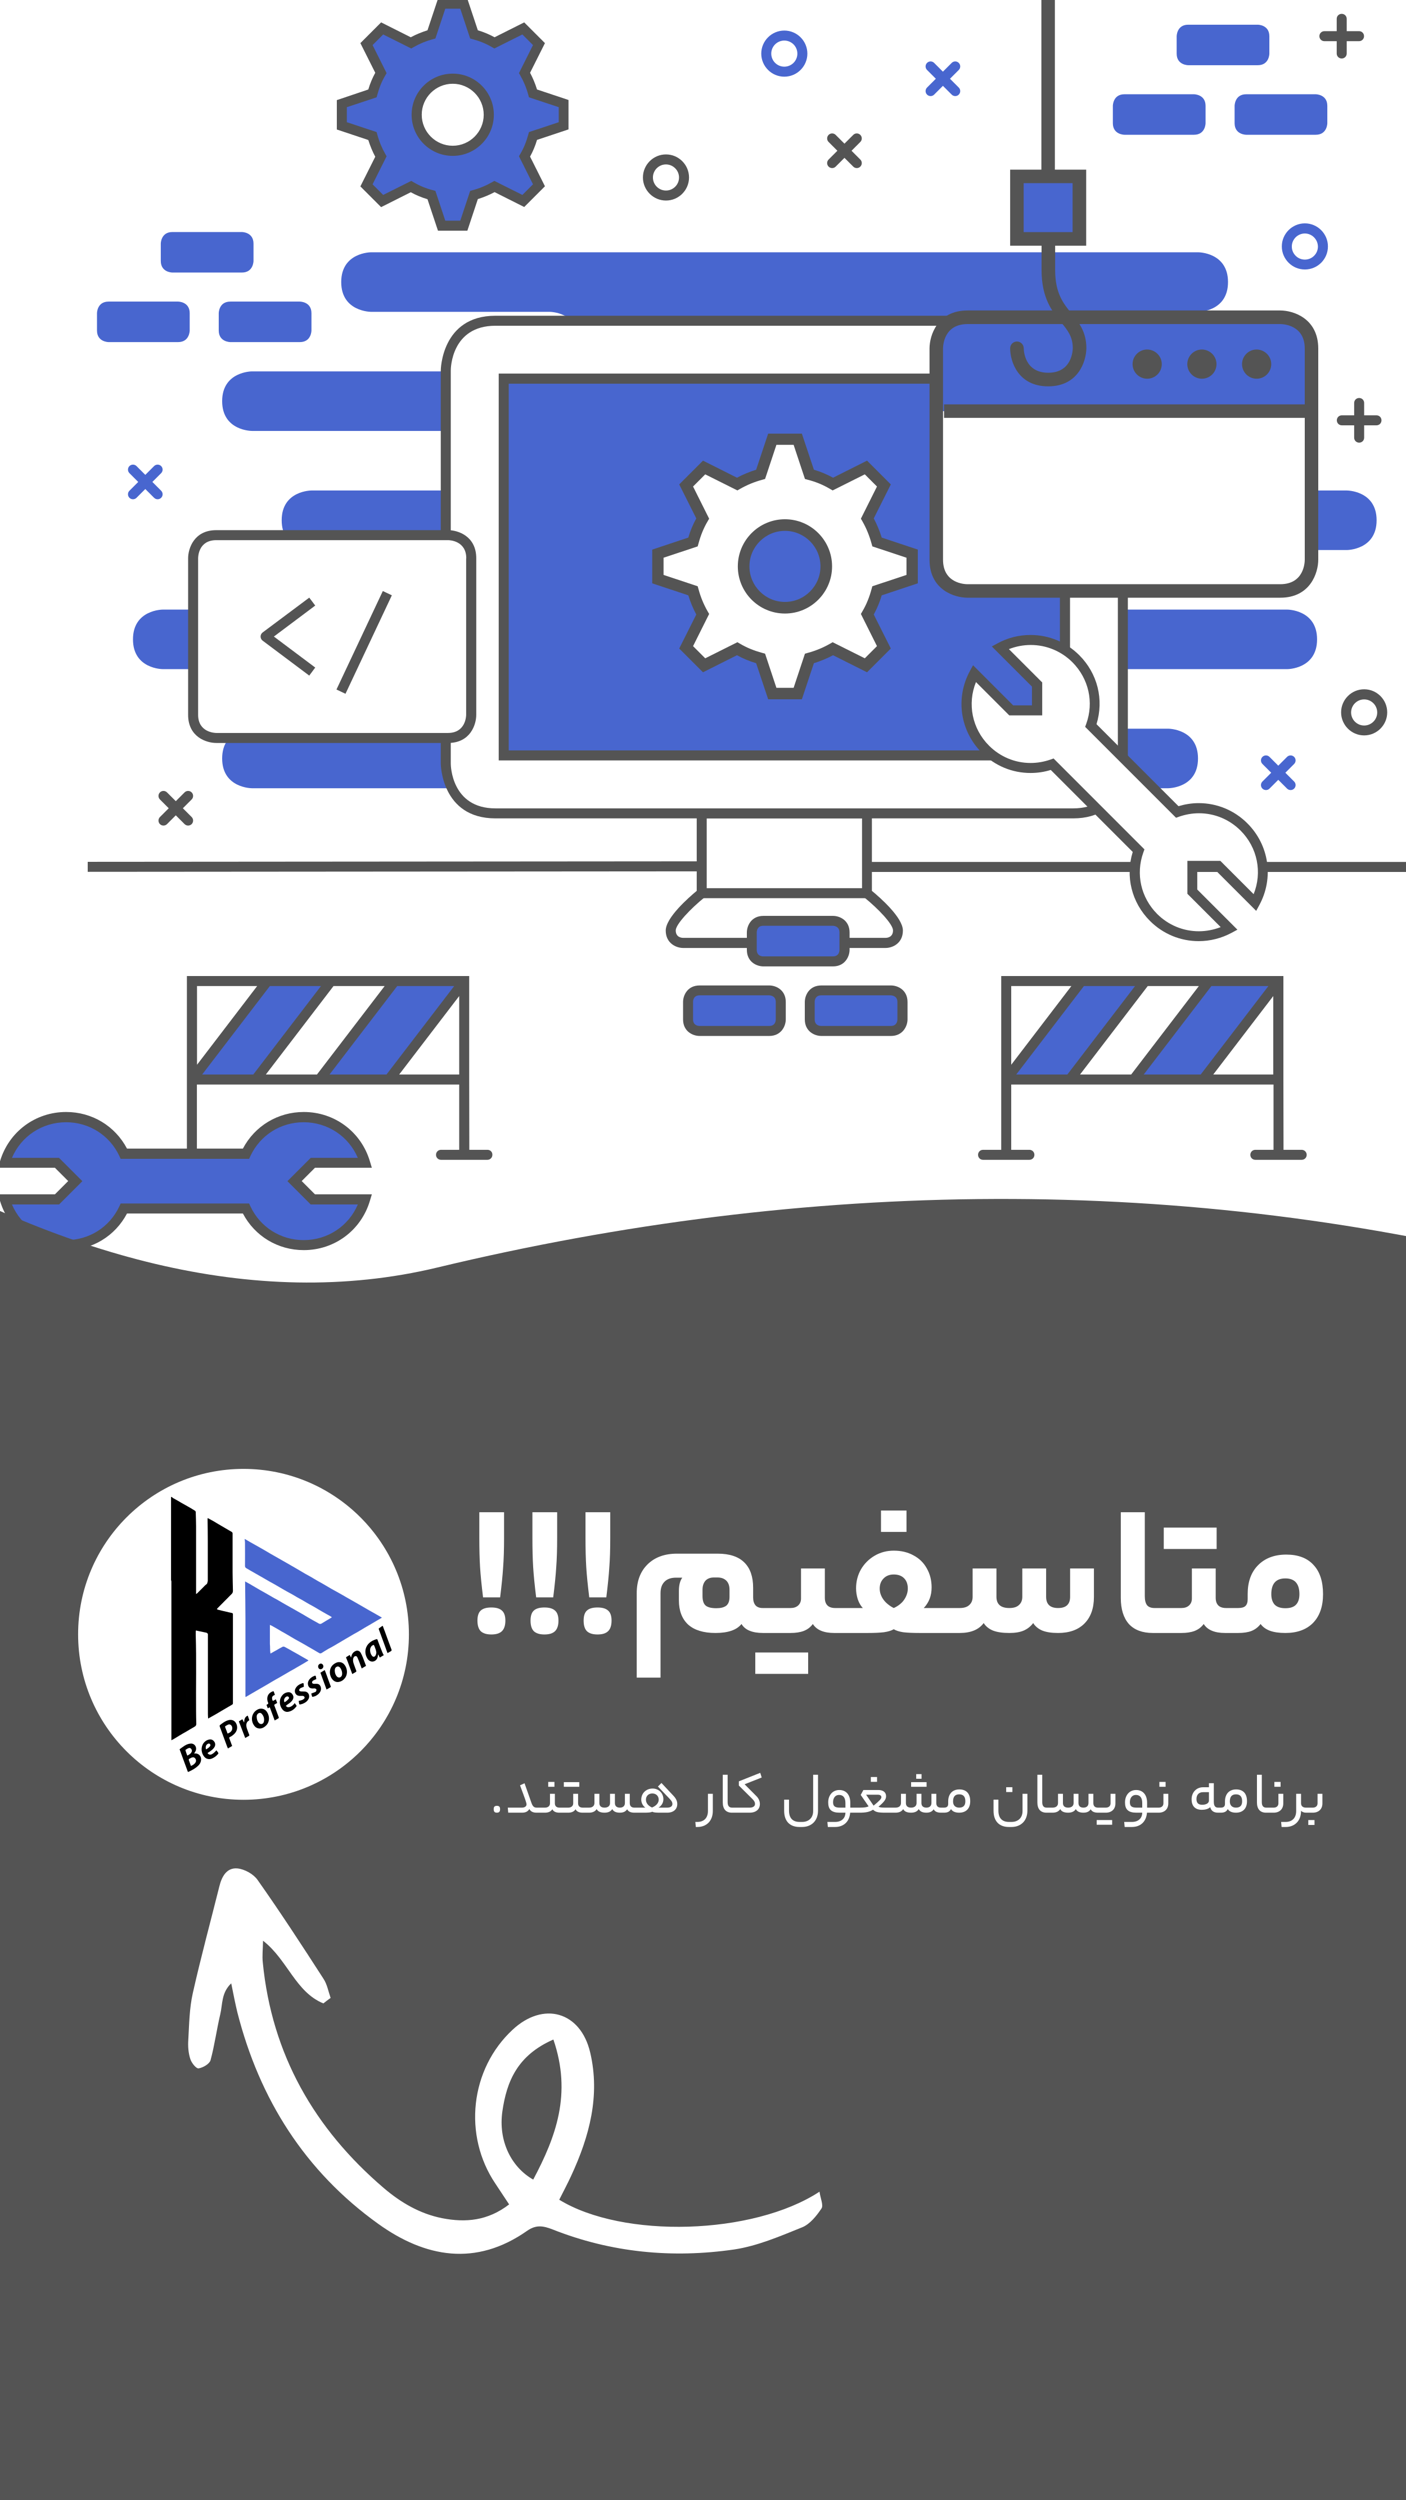 <svg width="360" height="640" viewBox="0 0 360 640" fill="none" xmlns="http://www.w3.org/2000/svg">
<rect x="0" y="0" width="360" height="640" fill="#333333" stroke="none"/>
<g clip-path="url(#clip0_175_415)">
<rect width="360" height="640" fill="white"/>
<path d="M301.277 9.29C301.277 9.29 301.277 6.322 304.244 6.322H322.049C322.049 6.322 325.016 6.322 325.016 9.29V13.725C325.016 13.725 325.016 16.693 322.049 16.693H304.244C304.244 16.693 301.277 16.693 301.277 13.725V9.29Z" fill="#4866CF"/>
<path d="M284.94 27.095C284.94 27.095 284.94 24.127 287.907 24.127H305.712C305.712 24.127 308.68 24.127 308.68 27.095V31.53C308.68 31.53 308.68 34.498 305.712 34.498H287.907C287.907 34.498 284.94 34.498 284.94 31.53V27.095Z" fill="#4866CF"/>
<path d="M316.114 27.095C316.114 27.095 316.114 24.127 319.081 24.127H336.886C336.886 24.127 339.854 24.127 339.854 27.095V31.53C339.854 31.53 339.854 34.498 336.886 34.498H319.081C319.081 34.498 316.114 34.498 316.114 31.53V27.095Z" fill="#4866CF"/>
<path d="M41.169 62.361C41.169 62.361 41.169 59.393 44.137 59.393H61.942C61.942 59.393 64.909 59.393 64.909 62.361V66.796C64.909 66.796 64.909 69.764 61.942 69.764H44.137C44.137 69.764 41.169 69.764 41.169 66.796V62.361Z" fill="#4866CF"/>
<path d="M24.833 80.165C24.833 80.165 24.833 77.198 27.8 77.198H45.605C45.605 77.198 48.573 77.198 48.573 80.165V84.601C48.573 84.601 48.573 87.569 45.605 87.569H27.8C27.8 87.569 24.833 87.569 24.833 84.601V80.165Z" fill="#4866CF"/>
<path d="M56.007 80.165C56.007 80.165 56.007 77.198 58.974 77.198H76.779C76.779 77.198 79.747 77.198 79.747 80.165V84.601C79.747 84.601 79.747 87.569 76.779 87.569H58.974C58.974 87.569 56.007 87.569 56.007 84.601V80.165Z" fill="#4866CF"/>
<path d="M94.99 64.578C94.99 64.578 87.368 64.578 87.368 72.2C87.368 79.822 94.99 79.822 94.99 79.822H140.721C140.721 79.822 148.342 79.822 148.342 87.444C148.342 95.065 140.721 95.065 140.721 95.065H64.503C64.503 95.065 56.882 95.065 56.882 102.687C56.882 110.309 64.503 110.309 64.503 110.309H117.855C117.855 110.309 125.477 110.309 125.477 117.93C125.477 125.552 117.855 125.552 117.855 125.552H79.747C79.747 125.552 72.125 125.552 72.125 133.174C72.125 140.796 79.747 140.796 79.747 140.796H140.721C140.721 140.796 148.342 140.796 148.342 148.417C148.342 156.039 140.721 156.039 140.721 156.039H41.669C41.669 156.039 34.048 156.039 34.048 163.661C34.048 171.283 41.669 171.283 41.669 171.283H117.855C117.855 171.283 125.477 171.283 125.477 178.904C125.477 186.526 117.855 186.526 117.855 186.526H64.503C64.503 186.526 56.882 186.526 56.882 194.148C56.882 201.769 64.503 201.769 64.503 201.769H299.121C299.121 201.769 306.743 201.769 306.743 194.148C306.743 186.526 299.121 186.526 299.121 186.526H283.878C283.878 186.526 276.256 186.526 276.256 178.904C276.256 171.283 283.878 171.283 283.878 171.283H329.608C329.608 171.283 337.23 171.283 337.23 163.661C337.23 156.039 329.608 156.039 329.608 156.039H261.044C261.044 156.039 253.422 156.039 253.422 148.417C253.422 140.796 261.044 140.796 261.044 140.796H344.852C344.852 140.796 352.473 140.796 352.473 133.174C352.473 125.552 344.852 125.552 344.852 125.552H276.287C276.287 125.552 268.666 125.552 268.666 117.93C268.666 110.309 276.287 110.309 276.287 110.309H329.639C329.639 110.309 337.261 110.309 337.261 102.687C337.261 95.065 329.639 95.065 329.639 95.065H261.075C261.075 95.065 253.453 95.065 253.453 87.444C253.453 79.822 261.075 79.822 261.075 79.822H306.806C306.806 79.822 314.427 79.822 314.427 72.2C314.427 64.578 306.806 64.578 306.806 64.578H94.99Z" fill="#4866CF"/>
<path d="M144.313 32.217V26.532L136.472 23.908C135.973 22.065 135.254 20.285 134.317 18.661L138.003 11.289L134.005 7.29L126.633 10.976C125.009 10.039 123.259 9.29 121.385 8.79L118.761 0.949H113.076L110.452 8.79C108.578 9.29 106.829 10.008 105.205 10.976L97.833 7.29L93.803 11.32L97.489 18.692C96.552 20.316 95.802 22.065 95.334 23.94L87.493 26.564V32.248L95.334 34.872C95.834 36.715 96.552 38.496 97.489 40.12L93.803 47.492L97.833 51.522L105.205 47.836C106.829 48.773 108.578 49.491 110.452 49.991L113.076 57.831H118.761L121.385 49.991C123.259 49.491 125.009 48.773 126.633 47.836L134.005 51.522L138.034 47.492L134.348 40.12C135.285 38.496 136.035 36.747 136.504 34.872L144.313 32.217ZM115.919 38.59C110.827 38.59 106.704 34.466 106.704 29.375C106.704 24.283 110.827 20.16 115.919 20.16C121.01 20.16 125.165 24.283 125.165 29.375C125.134 34.466 121.01 38.59 115.919 38.59Z" fill="#4866CF"/>
<path d="M119.667 59.05H112.139L109.453 50.99C107.953 50.553 106.548 49.96 105.173 49.21L97.583 53.021L92.273 47.711L96.083 40.12C95.365 38.777 94.772 37.34 94.303 35.841L86.244 33.154V25.626L94.303 22.909C94.74 21.409 95.334 20.004 96.083 18.629L92.273 11.039L97.583 5.729L105.173 9.54C106.516 8.821 107.953 8.228 109.453 7.759L112.139 -0.3H119.667L122.353 7.759C123.853 8.196 125.258 8.79 126.633 9.54L134.223 5.729L139.534 11.039L135.723 18.629C136.441 19.973 137.035 21.409 137.503 22.909L145.562 25.595V33.123L137.503 35.809C137.066 37.309 136.472 38.715 135.723 40.089L139.534 47.679L134.223 52.99L126.633 49.179C125.29 49.897 123.853 50.491 122.353 50.959L119.667 59.05ZM114.013 56.488H117.855L120.385 48.866L121.041 48.679C122.791 48.21 124.446 47.523 125.977 46.649L126.57 46.305L133.755 49.897L136.472 47.18L132.88 39.995L133.224 39.402C134.13 37.871 134.786 36.216 135.254 34.466L135.442 33.81L143.063 31.28V27.438L135.442 24.908L135.254 24.252C134.786 22.503 134.098 20.847 133.224 19.317L132.88 18.723L136.472 11.539L133.755 8.821L126.57 12.413L125.977 12.07C124.446 11.164 122.791 10.508 121.041 10.039L120.385 9.852L117.855 2.23H114.013L111.483 9.852L110.827 10.039C109.078 10.508 107.422 11.195 105.892 12.07L105.298 12.413L98.114 8.821L95.396 11.539L98.988 18.723L98.645 19.317C97.739 20.847 97.083 22.503 96.614 24.252L96.427 24.908L88.805 27.438V31.28L96.427 33.81L96.614 34.466C97.083 36.216 97.77 37.871 98.645 39.402L98.988 39.995L95.396 47.18L98.114 49.897L105.298 46.305L105.892 46.649C107.422 47.554 109.078 48.242 110.827 48.679L111.483 48.866L114.013 56.488Z" fill="#545454"/>
<path d="M115.919 39.901C110.109 39.901 105.392 35.185 105.392 29.375C105.392 23.565 110.109 18.848 115.919 18.848C121.729 18.848 126.445 23.565 126.445 29.375C126.445 35.185 121.729 39.901 115.919 39.901ZM115.919 21.441C111.545 21.441 107.984 25.002 107.984 29.375C107.984 33.748 111.545 37.309 115.919 37.309C120.292 37.309 123.853 33.748 123.853 29.375C123.853 25.002 120.292 21.441 115.919 21.441Z" fill="#545454"/>
<path d="M229.901 238.191C229.901 241.377 226.715 241.377 226.715 241.377H174.894C174.894 241.377 171.708 241.377 171.708 238.191C171.708 235.005 179.642 228.664 179.642 228.664V208.204H221.936V228.664C221.967 228.664 229.901 235.005 229.901 238.191Z" fill="white"/>
<path d="M200.82 82.102H274.788C287.502 82.102 287.501 94.815 287.501 94.815V195.491C287.501 195.491 287.502 208.204 274.788 208.204H200.82H126.852C114.138 208.204 114.138 195.491 114.138 195.491V94.815C114.138 94.815 114.138 82.102 126.852 82.102H200.82Z" fill="white"/>
<path d="M272.695 96.908H128.976V193.367H272.695V96.908Z" fill="#4866CF"/>
<path d="M226.746 242.658H174.925C173.144 242.658 170.458 241.471 170.458 238.191C170.458 234.88 176.33 229.757 178.392 228.039V206.924H223.248V228.039C225.341 229.757 231.182 234.88 231.182 238.191C231.182 241.471 228.527 242.658 226.746 242.658ZM180.953 209.485V229.258L180.485 229.633C176.893 232.506 173.019 236.598 173.019 238.16C173.019 239.972 174.581 240.066 174.925 240.066H226.746C227.309 240.066 228.652 239.847 228.652 238.16C228.652 236.567 224.778 232.506 221.186 229.633L220.718 229.258V209.485H180.953Z" fill="#545454"/>
<path d="M274.788 209.485H126.852C113.014 209.485 112.858 195.616 112.858 195.491V94.815C112.858 94.691 113.014 80.821 126.852 80.821H274.788C288.626 80.821 288.782 94.691 288.782 94.815V195.491C288.782 195.616 288.626 209.485 274.788 209.485ZM126.852 83.383C115.544 83.383 115.419 94.347 115.419 94.815V195.491C115.419 195.959 115.606 206.924 126.852 206.924H274.788C286.096 206.924 286.221 195.959 286.221 195.491V94.815C286.221 94.347 286.033 83.383 274.788 83.383H126.852Z" fill="#545454"/>
<path d="M273.976 194.648H127.695V95.628H273.976V194.648ZM130.256 192.086H271.383V98.22H130.256V192.086Z" fill="#545454"/>
<path d="M221.967 227.352H179.673V229.914H221.967V227.352Z" fill="#545454"/>
<path d="M68.439 251.123L49.135 276.331V251.123H68.439Z" fill="white"/>
<path d="M84.776 251.123L65.472 276.331H49.135L68.439 251.123H84.776Z" fill="#4866CF"/>
<path d="M118.855 251.186V276.331H99.582L118.855 251.186Z" fill="white"/>
<path d="M118.855 251.123V251.186L99.582 276.331H81.777L101.081 251.123H118.855Z" fill="#4866CF"/>
<path d="M101.081 251.123L81.777 276.331H65.472L84.776 251.123H101.081Z" fill="white"/>
<path d="M124.821 294.324H120.167L120.136 276.331V249.843H47.854V294.324H43.2C42.481 294.324 41.919 294.886 41.919 295.604C41.919 296.323 42.481 296.885 43.2 296.885H55.07C55.788 296.885 56.35 296.323 56.35 295.604C56.35 294.886 55.788 294.324 55.07 294.324H50.416V277.612H117.574V294.324H112.92C112.202 294.324 111.639 294.886 111.639 295.604C111.639 296.323 112.202 296.885 112.92 296.885H124.79C125.508 296.885 126.071 296.323 126.071 295.604C126.102 294.886 125.54 294.324 124.821 294.324ZM85.4 252.404H98.489L81.152 275.051H68.064L85.4 252.404ZM64.847 275.051H51.759L69.095 252.404H82.183L64.847 275.051ZM101.706 252.404H116.294L98.957 275.051H84.37L101.706 252.404ZM65.846 252.404L50.447 272.552V252.404H65.846ZM102.206 275.051L117.574 254.965V275.051H102.206Z" fill="#545454"/>
<path d="M192.511 238.66C192.511 238.66 192.511 235.692 195.478 235.692H213.283C213.283 235.692 216.251 235.692 216.251 238.66V243.127C216.251 243.127 216.251 246.094 213.283 246.094H195.478C195.478 246.094 192.511 246.094 192.511 243.127V238.66Z" fill="#4866CF"/>
<path d="M176.174 256.465C176.174 256.465 176.174 253.497 179.142 253.497H196.947C196.947 253.497 199.914 253.497 199.914 256.465V260.932C199.914 260.932 199.914 263.899 196.947 263.899H179.142C179.142 263.899 176.174 263.899 176.174 260.932V256.465Z" fill="#4866CF"/>
<path d="M207.348 256.465C207.348 256.465 207.348 253.497 210.316 253.497H228.121C228.121 253.497 231.088 253.497 231.088 256.465V260.932C231.088 260.932 231.088 263.899 228.121 263.899H210.316C210.316 263.899 207.348 263.899 207.348 260.932V256.465Z" fill="#4866CF"/>
<path d="M213.283 247.375H195.478C193.76 247.375 191.23 246.25 191.23 243.127V238.691C191.23 236.973 192.355 234.443 195.478 234.443H213.283C215.001 234.443 217.531 235.568 217.531 238.691V243.127C217.531 244.814 216.376 247.375 213.283 247.375ZM213.252 236.973H195.447C193.948 236.973 193.792 238.16 193.76 238.66V243.127C193.76 244.689 195.041 244.814 195.447 244.814H213.252C214.814 244.814 214.939 243.533 214.939 243.127V238.691C214.939 237.192 213.752 237.004 213.252 236.973Z" fill="#545454"/>
<path d="M196.947 265.18H179.142C177.424 265.18 174.894 264.055 174.894 260.932V256.496C174.894 254.778 176.018 252.248 179.142 252.248H196.947C198.665 252.248 201.195 253.372 201.195 256.496V260.932C201.195 262.618 200.07 265.18 196.947 265.18ZM196.947 254.778H179.142C177.58 254.778 177.455 256.059 177.455 256.465V260.932C177.455 262.431 178.642 262.618 179.142 262.618H196.947C198.508 262.618 198.633 261.338 198.633 260.932V256.496C198.633 254.997 197.446 254.809 196.947 254.778Z" fill="#545454"/>
<path d="M228.121 265.18H210.316C208.598 265.18 206.068 264.055 206.068 260.932V256.496C206.068 254.778 207.192 252.248 210.316 252.248H228.121C229.839 252.248 232.369 253.372 232.369 256.496V260.932C232.369 262.618 231.213 265.18 228.121 265.18ZM228.089 254.778H210.285C208.785 254.778 208.598 255.965 208.598 256.465V260.932C208.598 262.431 209.785 262.618 210.285 262.618H228.089C229.589 262.618 229.776 261.431 229.776 260.932V256.496C229.776 254.997 228.589 254.809 228.089 254.778Z" fill="#545454"/>
<path d="M49.447 142.92C49.447 142.92 49.447 136.985 55.382 136.985H114.732C114.732 136.985 120.667 136.985 120.667 142.92C120.667 148.855 120.667 182.965 120.667 182.965C120.667 182.965 120.667 188.9 114.732 188.9H55.382C55.382 188.9 49.447 188.9 49.447 182.965C49.447 177.03 49.447 142.92 49.447 142.92Z" fill="white"/>
<path d="M98.02 151.291L100.332 152.384L88.462 177.592L86.15 176.499L98.02 151.291ZM79.184 152.978L67.221 161.912C66.909 162.161 66.721 162.536 66.721 162.942C66.721 163.348 66.909 163.723 67.221 163.973L79.184 172.938L80.715 170.877L70.126 162.942L80.715 155.008L79.184 152.978ZM121.947 142.92V182.965C121.947 185.464 120.448 190.181 114.732 190.181H55.382C52.883 190.181 48.166 188.681 48.166 182.965V142.92C48.166 140.421 49.666 135.704 55.382 135.704H114.732C117.231 135.704 121.947 137.203 121.947 142.92ZM119.386 142.92C119.386 138.453 115.2 138.265 114.732 138.265H55.382C50.853 138.265 50.728 142.451 50.728 142.92V182.965C50.728 187.432 54.914 187.619 55.382 187.619H114.7C119.167 187.619 119.355 183.434 119.355 182.965V142.92H119.386Z" fill="#545454"/>
<path d="M362.126 223.198H221.967V220.636H362.126V223.198ZM179.673 223.042V220.48L22.459 220.605V223.167L179.673 223.042Z" fill="#545454"/>
<path d="M290.406 196.74L301.464 207.798C307.243 205.737 313.896 207.017 318.551 211.64C323.798 216.888 324.735 224.822 321.393 231.007L311.928 221.574H305.306V228.196L314.771 237.629C308.555 241.003 300.652 240.066 295.404 234.787C290.781 230.164 289.501 223.479 291.562 217.7L280.504 206.642L269.447 195.585C263.668 197.646 257.015 196.366 252.36 191.743C247.113 186.495 246.175 178.561 249.518 172.376L258.982 181.809H265.605V175.187L256.14 165.754C262.356 162.38 270.259 163.317 275.507 168.596C280.13 173.219 281.41 179.904 279.349 185.683L290.406 196.74Z" fill="white"/>
<path d="M306.931 240.909C302.214 240.909 297.778 239.066 294.436 235.724C289.75 231.038 288.095 224.354 290.032 218.075L269.041 197.084C267.354 197.615 265.636 197.865 263.855 197.865C259.17 197.865 254.734 196.022 251.392 192.68C245.832 187.12 244.582 178.717 248.331 171.782L249.143 170.283L259.42 180.56H264.23V175.749L253.953 165.473L255.453 164.66C258.014 163.255 260.919 162.536 263.855 162.536C268.572 162.536 273.008 164.379 276.35 167.722C281.035 172.407 282.691 179.092 280.754 185.37L301.745 206.361C303.432 205.862 305.15 205.58 306.931 205.58C311.616 205.58 316.052 207.423 319.394 210.766C324.954 216.326 326.204 224.728 322.455 231.663L321.643 233.162L311.366 222.885H306.556V227.696L316.833 237.973L315.333 238.785C312.772 240.159 309.867 240.909 306.931 240.909ZM269.759 194.148L293.03 217.419L292.749 218.2C290.75 223.729 292.124 229.758 296.279 233.943C299.121 236.786 302.932 238.379 306.962 238.379C308.867 238.379 310.773 238.004 312.553 237.317L304.026 228.789V220.355H312.459L320.987 228.883C323.236 223.323 321.987 216.951 317.645 212.609C314.802 209.766 311.023 208.173 306.993 208.173C305.244 208.173 303.526 208.485 301.902 209.048L301.121 209.329L277.849 186.058L278.13 185.277C280.13 179.748 278.755 173.719 274.601 169.533C271.758 166.691 267.947 165.098 263.918 165.098C262.012 165.098 260.076 165.473 258.326 166.16L266.854 174.687V183.121H258.42L249.893 174.594C247.644 180.154 248.893 186.526 253.235 190.868C256.077 193.71 259.857 195.304 263.887 195.304C265.636 195.304 267.354 194.991 268.978 194.429L269.759 194.148Z" fill="#545454"/>
<path d="M47.355 295.323H62.973C65.597 289.763 71.219 285.952 77.779 285.952C85.213 285.952 91.46 290.887 93.491 297.666H80.122L75.436 302.351L80.122 307.037H93.491C91.492 313.815 85.244 318.751 77.779 318.751C71.219 318.751 65.597 314.94 62.973 309.38H47.355H31.736C29.112 314.94 23.49 318.751 16.93 318.751C9.496 318.751 3.248 313.815 1.218 307.037H14.587L19.273 302.351L14.587 297.666H1.218C3.217 290.887 9.464 285.952 16.93 285.952C23.49 285.952 29.112 289.763 31.736 295.323H47.355Z" fill="#4866CF"/>
<path d="M16.93 320C9.058 320 2.249 314.94 -0 307.38L-0.5 305.725H14.056L17.461 302.32L14.056 298.915H-0.5L-0 297.26C2.249 289.7 9.058 284.64 16.93 284.64C23.552 284.64 29.456 288.201 32.517 294.011H62.192C65.253 288.201 71.157 284.64 77.779 284.64C85.65 284.64 92.46 289.7 94.709 297.26L95.209 298.915H80.653L77.248 302.32L80.653 305.725H95.209L94.709 307.38C92.46 314.94 85.65 320 77.779 320C71.157 320 65.253 316.439 62.192 310.629H32.517C29.456 316.439 23.552 320 16.93 320ZM3.061 308.317C5.404 313.846 10.808 317.439 16.93 317.439C22.834 317.439 28.05 314.127 30.549 308.817L30.893 308.068H63.785L64.129 308.817C66.627 314.127 71.875 317.439 77.748 317.439C83.901 317.439 89.274 313.846 91.617 308.317H79.559L73.593 302.351L79.559 296.385H91.617C89.274 290.856 83.87 287.264 77.748 287.264C71.844 287.264 66.627 290.575 64.129 295.885L63.785 296.635H30.893L30.549 295.885C28.05 290.575 22.802 287.264 16.93 287.264C10.776 287.264 5.404 290.856 3.061 296.385H15.118L21.084 302.351L15.118 308.317H3.061Z" fill="#545454"/>
<path d="M276.912 251.123L257.608 276.331V251.123H276.912Z" fill="white"/>
<path d="M293.218 251.123L273.945 276.331H257.608L276.912 251.123H293.218Z" fill="#4866CF"/>
<path d="M327.297 251.186V276.331H308.055L327.297 251.186Z" fill="white"/>
<path d="M327.297 251.123V251.186L308.055 276.331H290.25L309.554 251.123H327.297Z" fill="#4866CF"/>
<path d="M309.554 251.123L290.25 276.331H273.945L293.218 251.123H309.554Z" fill="white"/>
<path d="M333.294 294.324H328.64L328.609 276.331V249.843H256.359V294.324H251.704C250.986 294.324 250.424 294.886 250.424 295.604C250.424 296.323 250.986 296.885 251.704 296.885H263.574C264.293 296.885 264.855 296.323 264.855 295.604C264.855 294.886 264.293 294.324 263.574 294.324H258.92V277.612H326.079V294.324H321.424C320.706 294.324 320.144 294.886 320.144 295.604C320.144 296.323 320.706 296.885 321.424 296.885H333.294C334.013 296.885 334.575 296.323 334.575 295.604C334.575 294.886 333.981 294.324 333.294 294.324ZM293.874 252.404H306.962L289.626 275.051H276.537L293.874 252.404ZM273.289 275.051H260.201L277.537 252.404H290.625L273.289 275.051ZM310.179 252.404H324.767L307.43 275.051H292.843L310.179 252.404ZM274.32 252.404L258.92 272.552V252.404H274.32ZM310.648 275.051L326.016 254.965V275.051H310.648Z" fill="#545454"/>
<path d="M220.28 40.839L218.031 38.59L220.28 36.34C220.78 35.841 220.78 35.029 220.28 34.529C219.781 34.029 218.968 34.029 218.469 34.529L216.22 36.778L213.97 34.529C213.471 34.029 212.659 34.029 212.159 34.529C211.659 35.029 211.659 35.841 212.159 36.34L214.408 38.59L212.159 40.839C211.659 41.338 211.659 42.151 212.159 42.65C212.409 42.9 212.752 43.025 213.065 43.025C213.408 43.025 213.721 42.9 213.97 42.65L216.22 40.401L218.469 42.65C218.718 42.9 219.062 43.025 219.374 43.025C219.718 43.025 220.03 42.9 220.28 42.65C220.78 42.151 220.78 41.338 220.28 40.839Z" fill="#545454"/>
<path d="M49.072 209.141L46.824 206.892L49.072 204.643C49.572 204.143 49.572 203.331 49.072 202.832C48.573 202.332 47.761 202.332 47.261 202.832L45.012 205.081L42.763 202.832C42.263 202.332 41.451 202.332 40.951 202.832C40.451 203.331 40.451 204.143 40.951 204.643L43.2 206.892L40.951 209.141C40.451 209.641 40.451 210.453 40.951 210.953C41.201 211.203 41.544 211.328 41.857 211.328C42.169 211.328 42.513 211.203 42.763 210.953L45.012 208.704L47.261 210.953C47.511 211.203 47.854 211.328 48.167 211.328C48.479 211.328 48.823 211.203 49.072 210.953C49.572 210.453 49.572 209.641 49.072 209.141Z" fill="#545454"/>
<path d="M352.442 106.31H349.288V103.156C349.288 102.437 348.725 101.875 348.007 101.875C347.288 101.875 346.726 102.437 346.726 103.156V106.31H343.571C342.853 106.31 342.291 106.873 342.291 107.591C342.291 108.31 342.853 108.872 343.571 108.872H346.726V112.027C346.726 112.745 347.288 113.307 348.007 113.307C348.725 113.307 349.288 112.745 349.288 112.027V108.872H352.442C353.161 108.872 353.723 108.31 353.723 107.591C353.723 106.873 353.161 106.31 352.442 106.31Z" fill="#545454"/>
<path d="M348.007 7.978H344.821V4.823C344.821 4.104 344.258 3.542 343.54 3.542C342.822 3.542 342.259 4.104 342.259 4.823V7.978H339.104C338.386 7.978 337.824 8.54 337.824 9.258C337.824 9.977 338.386 10.539 339.104 10.539H342.259V13.694C342.259 14.412 342.822 14.975 343.54 14.975C344.258 14.975 344.821 14.412 344.821 13.694V10.539H347.976C348.694 10.539 349.256 9.977 349.256 9.258C349.256 8.54 348.694 7.978 348.007 7.978Z" fill="#545454"/>
<path d="M329.109 197.802L331.358 195.553C331.857 195.054 331.857 194.242 331.358 193.742C330.858 193.242 330.046 193.242 329.546 193.742L327.297 195.991L325.048 193.742C324.548 193.242 323.736 193.242 323.236 193.742C322.736 194.242 322.736 195.054 323.236 195.553L325.485 197.802L323.236 200.051C322.736 200.551 322.736 201.363 323.236 201.863C323.486 202.113 323.83 202.238 324.142 202.238C324.486 202.238 324.798 202.113 325.048 201.863L327.297 199.614L329.546 201.863C329.796 202.113 330.139 202.238 330.452 202.238C330.795 202.238 331.108 202.113 331.358 201.863C331.857 201.363 331.857 200.551 331.358 200.051L329.109 197.802Z" fill="#4866CF"/>
<path d="M243.239 20.16L245.488 17.911C245.988 17.411 245.988 16.599 245.488 16.099C244.989 15.599 244.176 15.599 243.677 16.099L241.428 18.348L239.179 16.099C238.679 15.599 237.867 15.599 237.367 16.099C236.867 16.599 236.867 17.411 237.367 17.911L239.616 20.16L237.367 22.409C236.867 22.909 236.867 23.721 237.367 24.221C237.617 24.471 237.96 24.596 238.273 24.596C238.616 24.596 238.929 24.471 239.179 24.221L241.428 21.972L243.677 24.221C243.926 24.471 244.27 24.596 244.582 24.596C244.926 24.596 245.238 24.471 245.488 24.221C245.988 23.721 245.988 22.909 245.488 22.409L243.239 20.16Z" fill="#4866CF"/>
<path d="M39.014 123.366L41.263 121.117C41.763 120.617 41.763 119.805 41.263 119.305C40.764 118.805 39.952 118.805 39.452 119.305L37.203 121.554L34.954 119.305C34.454 118.805 33.642 118.805 33.142 119.305C32.642 119.805 32.642 120.617 33.142 121.117L35.391 123.366L33.142 125.615C32.642 126.114 32.642 126.927 33.142 127.426C33.392 127.676 33.735 127.801 34.048 127.801C34.36 127.801 34.704 127.676 34.954 127.426L37.203 125.177L39.452 127.426C39.702 127.676 40.045 127.801 40.358 127.801C40.67 127.801 41.014 127.676 41.263 127.426C41.763 126.927 41.763 126.114 41.263 125.615L39.014 123.366Z" fill="#4866CF"/>
<path d="M200.82 19.629C197.571 19.629 194.916 16.974 194.916 13.725C194.916 10.477 197.571 7.822 200.82 7.822C204.069 7.822 206.724 10.477 206.724 13.725C206.724 16.974 204.069 19.629 200.82 19.629ZM200.82 10.383C198.977 10.383 197.478 11.882 197.478 13.725C197.478 15.568 198.977 17.068 200.82 17.068C202.663 17.068 204.162 15.568 204.162 13.725C204.162 11.882 202.663 10.383 200.82 10.383Z" fill="#4866CF"/>
<path d="M334.106 68.983C330.858 68.983 328.203 66.328 328.203 63.079C328.203 59.83 330.858 57.175 334.106 57.175C337.355 57.175 340.01 59.83 340.01 63.079C340.01 66.359 337.355 68.983 334.106 68.983ZM334.106 59.768C332.263 59.768 330.764 61.267 330.764 63.11C330.764 64.953 332.263 66.453 334.106 66.453C335.949 66.453 337.449 64.953 337.449 63.11C337.417 61.267 335.918 59.768 334.106 59.768Z" fill="#4866CF"/>
<path d="M170.52 51.334C167.272 51.334 164.617 48.679 164.617 45.43C164.617 42.182 167.272 39.527 170.52 39.527C173.769 39.527 176.424 42.182 176.424 45.43C176.424 48.679 173.769 51.334 170.52 51.334ZM170.52 42.088C168.677 42.088 167.178 43.587 167.178 45.43C167.178 47.273 168.677 48.773 170.52 48.773C172.363 48.773 173.863 47.273 173.863 45.43C173.863 43.587 172.332 42.088 170.52 42.088Z" fill="#545454"/>
<path d="M349.288 188.244C346.039 188.244 343.384 185.589 343.384 182.34C343.384 179.092 346.039 176.437 349.288 176.437C352.536 176.437 355.191 179.092 355.191 182.34C355.191 185.589 352.536 188.244 349.288 188.244ZM349.288 179.029C347.445 179.029 345.945 180.529 345.945 182.372C345.945 184.215 347.445 185.714 349.288 185.714C351.13 185.714 352.63 184.215 352.63 182.372C352.63 180.529 351.13 179.029 349.288 179.029Z" fill="#545454"/>
<path d="M233.532 148.241V141.724L224.544 138.716C223.971 136.603 223.148 134.562 222.073 132.7L226.299 124.249L221.679 119.63L213.229 123.855C211.367 122.781 209.361 121.922 207.213 121.349L204.205 112.361H197.688L194.68 121.349C192.531 121.922 190.526 122.745 188.664 123.855L180.213 119.63L175.594 124.249L179.82 132.7C178.745 134.562 177.886 136.567 177.349 138.716L168.361 141.724V148.241L177.349 151.249C177.922 153.361 178.745 155.402 179.82 157.264L175.594 165.715L180.213 170.334L188.664 166.109C190.526 167.183 192.531 168.043 194.68 168.58L197.688 177.568H204.205L207.213 168.58C209.361 168.007 211.367 167.183 213.229 166.109L221.679 170.334L226.299 165.715L222.073 157.264C223.148 155.402 224.007 153.397 224.544 151.249L233.532 148.241ZM200.982 155.581C195.145 155.581 190.383 150.855 190.383 144.982C190.383 139.145 195.11 134.419 200.982 134.419C206.819 134.419 211.546 139.145 211.546 144.982C211.581 150.855 206.819 155.581 200.982 155.581Z" fill="white"/>
<path d="M205.315 179H196.685L193.606 169.761C191.887 169.26 190.275 168.58 188.7 167.72L179.998 172.089L173.911 166.002L178.28 157.3C177.456 155.76 176.776 154.113 176.239 152.394L167 149.315V140.685L176.239 137.606C176.74 135.887 177.42 134.275 178.28 132.7L173.911 123.998L179.998 117.911L188.7 122.28C190.24 121.456 191.887 120.776 193.606 120.239L196.685 111H205.315L208.394 120.239C210.113 120.74 211.725 121.42 213.3 122.28L222.002 117.911L228.089 123.998L223.72 132.7C224.544 134.24 225.224 135.887 225.761 137.606L235 140.685V149.315L225.761 152.394C225.26 154.113 224.58 155.725 223.72 157.3L228.089 166.002L222.002 172.089L213.3 167.72C211.76 168.544 210.113 169.224 208.394 169.761L205.315 179ZM198.798 176.064H203.202L206.103 167.326L206.855 167.112C208.86 166.575 210.758 165.787 212.512 164.784L213.193 164.39L221.429 168.508L224.544 165.393L220.426 157.157L220.82 156.477C221.858 154.722 222.61 152.824 223.147 150.819L223.362 150.067L232.1 147.166V142.762L223.362 139.862L223.147 139.11C222.61 137.14 221.823 135.206 220.82 133.452L220.426 132.771L224.544 124.536L221.429 121.42L213.193 125.538L212.512 125.144C210.758 124.106 208.86 123.318 206.855 122.817L206.103 122.602L203.202 113.865H198.798L195.897 122.602L195.145 122.817C193.14 123.354 191.242 124.142 189.488 125.144L188.807 125.538L180.571 121.42L177.456 124.536L181.574 132.771L181.18 133.452C180.142 135.206 179.39 137.104 178.853 139.11L178.638 139.862L169.9 142.762V147.166L178.638 150.067L178.853 150.819C179.39 152.824 180.177 154.722 181.18 156.477L181.574 157.157L177.456 165.393L180.571 168.508L188.807 164.39L189.488 164.784C191.242 165.823 193.14 166.575 195.145 167.112L195.897 167.326L198.798 176.064Z" fill="#545454"/>
<path d="M200.982 157.05C194.322 157.05 188.915 151.642 188.915 144.982C188.915 138.322 194.322 132.915 200.982 132.915C207.643 132.915 213.05 138.322 213.05 144.982C213.05 151.642 207.643 157.05 200.982 157.05ZM200.982 135.887C195.969 135.887 191.887 139.969 191.887 144.982C191.887 149.995 195.969 154.077 200.982 154.077C205.995 154.077 210.078 149.995 210.078 144.982C210.078 139.969 205.995 135.887 200.982 135.887Z" fill="#545454"/>
<path d="M335.794 89.231V105.244C335.794 121.468 335.794 143.289 335.794 143.289C335.794 143.289 335.794 151.283 327.799 151.283H247.735C247.735 151.283 239.74 151.283 239.74 143.289V105.22C239.74 96.214 239.74 89.207 239.74 89.207C239.74 89.207 239.74 81.213 247.735 81.213H327.799C327.799 81.213 335.794 81.213 335.794 89.231Z" fill="white"/>
<path d="M335.794 89.231V105.244H239.717C239.717 96.238 239.717 89.231 239.717 89.231C239.717 89.231 239.717 81.236 247.711 81.236H327.776C327.799 81.213 335.794 81.213 335.794 89.231Z" fill="#4866CF"/>
<path d="M327.799 79.472H247.735C240.022 79.472 238 85.845 238 89.207V143.265C238 150.978 244.372 153 247.735 153H327.799C335.512 153 337.534 146.628 337.534 143.265V89.231C337.534 81.518 331.161 79.472 327.799 79.472ZM334.077 103.504H241.715V106.96H334.077V143.265C334.077 143.924 333.913 149.543 327.799 149.543H247.735C247.076 149.543 241.457 149.379 241.457 143.265V89.231C241.457 88.572 241.621 82.953 247.735 82.953H327.799C328.434 82.953 334.077 83.117 334.077 89.231V103.504ZM325.495 93.204C325.495 95.274 323.825 96.943 321.756 96.943C319.687 96.943 318.017 95.274 318.017 93.204C318.017 91.159 319.687 89.466 321.756 89.466C323.825 89.489 325.495 91.159 325.495 93.204ZM311.48 93.204C311.48 95.274 309.811 96.943 307.742 96.943C305.696 96.943 304.003 95.274 304.003 93.204C304.003 91.159 305.673 89.466 307.742 89.466C309.811 89.489 311.48 91.159 311.48 93.204ZM297.466 93.204C297.466 95.274 295.797 96.943 293.728 96.943C291.682 96.943 289.989 95.274 289.989 93.204C289.989 91.159 291.658 89.466 293.728 89.466C295.797 89.489 297.466 91.159 297.466 93.204Z" fill="#545454"/>
<path d="M268.38 98.895C260.667 98.895 258.645 92.523 258.645 89.16C258.645 88.196 259.421 87.42 260.385 87.42C261.349 87.42 262.102 88.196 262.125 89.137C262.125 89.772 262.36 95.415 268.403 95.415C274.446 95.415 274.658 89.772 274.681 89.137C274.681 86.174 273.365 84.528 271.672 82.482C269.438 79.755 266.687 76.369 266.687 69.126V61.132C266.687 60.168 267.463 59.392 268.427 59.392C269.391 59.392 270.167 60.168 270.167 61.132V69.126C270.167 75.122 272.307 77.733 274.376 80.272C276.233 82.553 278.161 84.904 278.161 89.137C278.114 92.546 276.069 98.895 268.38 98.895Z" fill="#545454"/>
<path d="M276.398 45.142H260.385V61.155H276.398V45.142Z" fill="#4866CF"/>
<path d="M278.114 62.895H258.645V43.426H278.114V62.895ZM262.102 59.415H274.634V46.883H262.102V59.415Z" fill="#545454"/>
<path d="M270.096 -6H266.64V45.142H270.096V-6Z" fill="#545454"/>
<path d="M-308 0C-308 0 -76.775 369.768 111.987 324.45C300.749 279.133 498.786 317.989 674 483.31V640L-308 640L-308 0Z" fill="#545454"/>
<path d="M62.35 460.7C85.739 460.7 104.7 441.739 104.7 418.35C104.7 394.961 85.739 376 62.35 376C38.961 376 20 394.961 20 418.35C20 441.739 38.961 460.7 62.35 460.7Z" fill="white"/>
<path d="M43.942 383.165C44.088 383.282 44.204 383.398 44.35 383.485C45.078 383.893 45.806 384.301 46.534 384.738C47.263 385.146 47.991 385.553 48.748 385.99C49.156 386.223 49.534 386.456 49.942 386.719C50.029 386.777 50.117 386.922 50.117 387.039C50.146 388.233 50.204 389.427 50.204 390.621C50.204 396.301 50.204 401.981 50.204 407.661C50.204 407.777 50.204 407.864 50.204 408.039C50.321 407.952 50.408 407.923 50.466 407.864C51.165 407.165 51.864 406.495 52.534 405.796C52.738 405.593 53.029 405.505 53.088 405.156C53.117 404.981 53.204 404.806 53.204 404.66C53.204 401.282 53.204 397.903 53.204 394.495C53.204 392.631 53.175 390.767 53.146 388.903C53.146 388.816 53.175 388.728 53.175 388.583C53.583 388.816 53.991 388.99 54.369 389.223C54.748 389.427 55.127 389.66 55.505 389.893C56.175 390.272 56.816 390.651 57.486 391.058C58.097 391.408 58.68 391.757 59.292 392.107C59.496 392.223 59.554 392.369 59.554 392.544C59.554 393.33 59.554 394.088 59.554 394.874C59.554 397.437 59.554 400 59.554 402.534C59.554 404.078 59.612 405.622 59.641 407.194C59.641 407.515 59.554 407.806 59.292 408.039C58.097 409.233 56.903 410.428 55.738 411.622C55.651 411.709 55.593 411.796 55.534 411.913C55.651 411.971 55.738 412.029 55.855 412.059C56.554 412.233 57.253 412.408 57.952 412.554C58.418 412.67 58.884 412.787 59.35 412.874C59.554 412.903 59.641 413.02 59.641 413.224C59.641 414.068 59.641 414.913 59.641 415.758C59.641 422.486 59.641 429.214 59.641 435.972C59.641 436.175 59.554 436.292 59.379 436.379C58.505 436.874 57.661 437.399 56.787 437.894C56.059 438.331 55.331 438.768 54.602 439.175C54.195 439.408 53.787 439.641 53.292 439.904C53.263 439.496 53.233 439.146 53.233 438.768C53.233 432.039 53.233 425.34 53.233 418.612C53.233 418.525 53.233 418.437 53.233 418.35C53.204 418.088 53 417.971 52.767 417.913C52.068 417.767 51.369 417.622 50.67 417.476H50.641C50.117 417.301 50.117 417.301 50.117 417.855C50.117 418.088 50.117 418.321 50.117 418.525C50.321 425.02 50.146 431.515 50.204 438.039C50.204 439.117 50.233 440.166 50.263 441.243C50.263 441.593 50.146 441.797 49.855 441.972C49.127 442.379 48.428 442.816 47.728 443.224C47.117 443.574 46.476 443.923 45.864 444.302C45.398 444.593 44.903 444.884 44.437 445.175C44.262 445.263 44.088 445.35 43.884 445.467C43.884 445.292 43.884 445.175 43.884 445.059C43.884 431.632 43.884 418.233 43.884 404.806C43.884 404.69 43.825 404.573 43.796 404.457C43.796 397.379 43.796 390.301 43.796 383.223C43.855 383.165 43.913 383.165 43.942 383.165Z" fill="black"/>
<path d="M69.253 423.272C69.835 422.952 70.36 422.632 70.913 422.34C71.379 422.078 71.845 421.787 72.311 421.554C72.457 421.466 72.719 421.466 72.865 421.554C73.622 421.933 74.35 422.369 75.078 422.777C75.865 423.214 76.651 423.651 77.437 424.117C77.903 424.379 78.399 424.67 78.865 424.933C78.894 424.962 78.923 424.991 78.981 425.049C78.661 425.253 78.369 425.428 78.078 425.602C77.35 426.01 76.651 426.447 75.923 426.855C75.428 427.146 74.933 427.437 74.437 427.7C73.564 428.224 72.661 428.748 71.787 429.243C71.408 429.476 71 429.68 70.593 429.913C69.865 430.321 69.165 430.758 68.466 431.166C67.476 431.748 66.486 432.302 65.496 432.884C64.855 433.263 64.214 433.641 63.544 434.02C63.369 434.107 63.224 434.224 63.049 434.311C62.991 434.34 62.932 434.34 62.845 434.37C62.845 434.224 62.845 434.137 62.845 434.02C62.845 427.467 62.845 420.913 62.845 414.36C62.845 411.272 62.787 408.185 62.758 405.097C62.758 405.01 62.758 404.952 62.758 404.806C63.165 405.039 63.544 405.243 63.923 405.447C64.185 405.593 64.447 405.767 64.709 405.913C65.35 406.292 65.962 406.641 66.602 407.02C67.01 407.253 67.418 407.486 67.855 407.719C68.496 408.097 69.136 408.447 69.777 408.826C70.156 409.059 70.564 409.262 70.942 409.466C71.583 409.845 72.253 410.224 72.894 410.602C73.68 411.039 74.437 411.476 75.224 411.913C76.068 412.379 76.884 412.874 77.729 413.34C78.457 413.777 79.185 414.214 79.913 414.622C80.496 414.942 81.049 415.263 81.632 415.583C81.894 415.729 82.098 415.729 82.389 415.554C83.059 415.117 83.758 414.738 84.428 414.33C84.603 414.214 84.777 414.097 84.981 413.981C84.777 413.835 84.632 413.719 84.457 413.631C83.816 413.282 83.175 412.932 82.534 412.554C81.806 412.146 81.107 411.709 80.408 411.301C79.971 411.068 79.534 410.835 79.127 410.602C78.515 410.253 77.903 409.874 77.292 409.525C76.826 409.262 76.36 409.029 75.923 408.767C75.34 408.418 74.758 408.068 74.146 407.748C73.68 407.486 73.214 407.253 72.777 406.991C72.02 406.554 71.233 406.088 70.476 405.651C70.039 405.389 69.602 405.156 69.165 404.923C68.379 404.486 67.622 404.02 66.835 403.583C65.932 403.059 65.029 402.563 64.127 402.039C63.777 401.835 63.428 401.631 63.078 401.427C62.874 401.311 62.728 401.136 62.728 400.845C62.758 398.835 62.728 396.825 62.728 394.816C62.728 394.524 62.67 394.262 62.641 393.913C63.136 394.204 63.602 394.466 64.039 394.728C64.942 395.253 65.874 395.748 66.777 396.272C67.593 396.738 68.408 397.204 69.224 397.699C69.923 398.107 70.622 398.486 71.321 398.893C72.165 399.359 72.981 399.855 73.826 400.321C74.525 400.728 75.195 401.107 75.894 401.515C76.651 401.952 77.408 402.418 78.166 402.855C78.632 403.117 79.098 403.35 79.534 403.612C80.117 403.961 80.7 404.311 81.311 404.66C81.661 404.864 82.039 405.068 82.418 405.272C83.204 405.738 84.02 406.204 84.806 406.67C85.243 406.932 85.709 407.165 86.175 407.427C87.078 407.923 87.981 408.447 88.884 408.971C89.583 409.379 90.282 409.758 90.981 410.165C91.797 410.631 92.641 411.127 93.457 411.593C94.156 412 94.855 412.408 95.554 412.787C96.253 413.195 96.952 413.573 97.651 413.981C97.68 414.01 97.709 414.039 97.768 414.097C97.331 414.36 96.923 414.593 96.515 414.826C95.845 415.204 95.205 415.583 94.535 415.991C94.156 416.195 93.777 416.428 93.428 416.631C92.904 416.952 92.379 417.272 91.826 417.593C91.447 417.826 91.04 418.03 90.632 418.263C89.903 418.699 89.175 419.107 88.447 419.544C87.603 420.039 86.729 420.564 85.884 421.059C85.302 421.408 84.719 421.729 84.107 422.049C83.496 422.399 82.884 422.777 82.302 423.156C82.098 423.272 81.923 423.243 81.748 423.156C81.253 422.865 80.758 422.573 80.263 422.282C79.331 421.729 78.369 421.175 77.437 420.651C76.797 420.301 76.185 419.952 75.544 419.602C74.787 419.165 74.03 418.699 73.272 418.263C72.894 418.03 72.486 417.826 72.078 417.593C71.35 417.156 70.622 416.719 69.865 416.311C69.632 416.165 69.398 416.049 69.107 415.932C69.107 416.777 69.107 417.593 69.107 418.408C69.107 419.224 69.107 420.039 69.107 420.855C69.195 421.583 69.107 422.399 69.253 423.272Z" fill="#4866CF"/>
<path d="M49.709 448.845C49.826 448.845 49.913 448.845 49.971 448.845C50.758 448.787 51.457 449.428 51.486 450.214C51.515 450.913 51.253 451.467 50.758 451.962C50.03 452.661 49.185 453.127 48.282 453.535C48.224 453.564 48.165 453.564 48.107 453.564C47.408 451.642 46.68 449.719 45.981 447.768C46.855 447.156 47.641 446.399 48.806 446.311C49.884 446.224 50.554 447.36 50.03 448.321C49.942 448.496 49.826 448.642 49.709 448.845ZM48.894 452.049C49.389 451.816 49.797 451.583 50.059 451.146C50.263 450.826 50.233 450.418 50 450.127C49.767 449.836 49.505 449.748 49.097 449.894C48.981 449.923 48.864 449.981 48.777 450.04C48.253 450.302 48.253 450.302 48.457 450.855C48.602 451.234 48.748 451.612 48.894 452.049ZM47.962 449.399C48.369 449.166 48.777 448.962 49.01 448.554C49.185 448.263 49.185 447.972 48.981 447.71C48.806 447.447 48.544 447.36 48.282 447.477C48.02 447.564 47.787 447.739 47.554 447.884C47.495 447.913 47.466 448.03 47.495 448.088C47.612 448.525 47.787 448.933 47.962 449.399Z" fill="black"/>
<path d="M59.437 446.923C59.088 447.127 58.738 447.331 58.36 447.564C58.272 447.36 58.214 447.185 58.127 447.01C57.515 445.321 56.874 443.632 56.263 441.942C56.204 441.768 56.233 441.651 56.379 441.535C56.962 441.069 57.573 440.603 58.331 440.37C59.787 439.874 60.661 440.952 60.719 442.088C60.748 443.02 60.253 443.69 59.554 444.214C59.321 444.389 59.088 444.535 58.826 444.651C58.68 444.739 58.651 444.826 58.709 444.942C58.942 445.612 59.204 446.253 59.437 446.923ZM58.272 443.748C58.68 443.603 59 443.428 59.233 443.107C59.437 442.845 59.495 442.554 59.466 442.234C59.408 441.709 58.971 441.302 58.534 441.418C58.243 441.506 57.952 441.709 57.69 441.855C57.661 441.884 57.632 442.001 57.632 442.059C57.835 442.612 58.068 443.166 58.272 443.748Z" fill="black"/>
<path d="M98.263 423.68C97.913 423.884 97.593 424.088 97.244 424.292C97.098 424.03 96.981 423.797 96.865 423.535C96.836 423.535 96.836 423.535 96.807 423.535C96.778 423.709 96.749 423.913 96.719 424.088C96.603 424.729 96.108 425.224 95.496 425.311C94.943 425.399 94.389 425.078 94.04 424.496C93.049 422.806 93.603 420.942 95.35 420.01C95.671 419.835 95.991 419.719 96.341 419.602C96.516 419.544 96.603 419.544 96.661 419.748C97.04 420.797 97.448 421.874 97.884 422.923C97.972 423.185 98.117 423.418 98.263 423.68ZM96.37 423.068C96.341 422.486 96.079 421.962 95.904 421.437C95.846 421.292 95.729 421.059 95.671 421.059C95.496 421.088 95.35 421.204 95.205 421.292C95.147 421.321 95.117 421.408 95.059 421.467C94.71 421.933 94.71 422.457 94.826 422.952C94.884 423.272 95.059 423.593 95.263 423.855C95.525 424.204 95.962 424.146 96.166 423.738C96.282 423.535 96.312 423.301 96.37 423.068Z" fill="black"/>
<path d="M86.845 425.457C87.37 425.457 87.807 425.661 88.127 426.039C88.913 426.942 89.146 428.457 88.331 429.535C87.923 430.059 87.428 430.408 86.758 430.525C86.059 430.67 85.36 430.321 84.923 429.622C84.166 428.428 84.341 426.913 85.36 426.068C85.797 425.719 86.263 425.457 86.845 425.457ZM85.71 427.67C85.739 428.224 85.884 428.719 86.234 429.127C86.671 429.593 87.341 429.447 87.544 428.835C87.748 428.224 87.428 427.146 86.933 426.738C86.7 426.564 86.467 426.505 86.205 426.651C85.797 426.855 85.71 427.234 85.71 427.67Z" fill="black"/>
<path d="M64.505 439.962C64.505 438.855 65.175 437.894 66.195 437.486C66.923 437.224 67.709 437.399 68.204 438.01C69.078 439.117 69.195 440.865 67.913 441.884C67.36 442.35 66.719 442.583 65.991 442.379C65.583 442.263 65.292 442.001 65.059 441.68C64.68 441.156 64.505 440.573 64.505 439.962ZM65.729 439.554C65.758 440.107 65.903 440.632 66.282 441.04C66.719 441.506 67.418 441.36 67.564 440.719C67.738 439.962 67.534 439.263 67.01 438.68C66.719 438.36 66.311 438.389 65.991 438.709C65.758 438.942 65.7 439.234 65.729 439.554Z" fill="black"/>
<path d="M93.719 426.418C93.341 426.651 92.991 426.855 92.612 427.088C92.438 426.622 92.292 426.185 92.117 425.748C91.942 425.253 91.739 424.787 91.535 424.321C91.447 424.117 91.302 423.884 91.04 423.913C90.748 423.942 90.573 424.146 90.486 424.408C90.311 424.874 90.399 425.369 90.544 425.806C90.748 426.418 90.981 427.03 91.214 427.641C91.272 427.816 91.243 427.903 91.098 427.991C90.806 428.166 90.515 428.34 90.195 428.515C89.845 427.554 89.496 426.593 89.146 425.661C89.001 425.253 88.826 424.816 88.651 424.408C88.593 424.263 88.593 424.204 88.739 424.117C89.001 423.971 89.263 423.797 89.554 423.622C89.671 423.855 89.758 424.059 89.874 424.292C89.962 424.001 90.02 423.738 90.108 423.534C90.311 423.068 90.69 422.748 91.156 422.573C91.593 422.428 92.088 422.602 92.35 423.068C92.583 423.476 92.758 423.884 92.933 424.321C93.195 424.991 93.457 425.69 93.719 426.418Z" fill="black"/>
<path d="M55.418 448.03C55.534 448.175 55.622 448.321 55.738 448.467C55.971 448.787 56 448.787 55.709 449.108C55.301 449.574 54.806 449.923 54.224 450.156C53.554 450.418 52.826 450.273 52.36 449.748C51.486 448.787 51.369 447.243 52.097 446.224C52.476 445.7 53 445.35 53.67 445.263C54.194 445.205 54.573 445.408 54.864 445.816C55.156 446.253 55.185 446.719 54.923 447.185C54.631 447.709 54.136 448.059 53.641 448.409C53.525 448.496 53.408 448.554 53.263 448.642C53.146 448.7 53.146 448.787 53.233 448.875C53.466 449.137 53.816 449.224 54.165 449.078C54.573 448.875 54.864 448.642 55.418 448.03ZM52.738 447.797C53.146 447.593 53.495 447.36 53.758 447.01C53.932 446.807 53.903 446.574 53.758 446.428C53.612 446.282 53.408 446.253 53.175 446.399C52.738 446.632 52.563 447.185 52.738 447.797Z" fill="black"/>
<path d="M75.457 435.942C75.632 436.175 75.777 436.379 75.923 436.583C75.952 436.612 75.952 436.729 75.923 436.758C75.399 437.457 74.758 437.981 73.884 438.156C73.214 438.302 72.661 438.039 72.253 437.486C71.496 436.496 71.438 435.098 72.137 434.137C72.515 433.612 73.04 433.234 73.739 433.175C74.234 433.117 74.641 433.321 74.904 433.758C75.195 434.195 75.195 434.661 74.933 435.098C74.612 435.651 74.088 436.001 73.564 436.35C73.535 436.379 73.505 436.379 73.476 436.408C73.389 436.496 73.272 436.583 73.185 436.671C73.331 436.787 73.476 436.962 73.622 436.991C73.855 437.02 74.117 436.991 74.35 436.904C74.816 436.7 75.166 436.379 75.457 435.942ZM72.836 435.738C73.01 435.622 73.185 435.564 73.331 435.418C73.535 435.243 73.739 435.069 73.913 434.865C74.03 434.719 74.03 434.515 73.884 434.37C73.768 434.224 73.593 434.195 73.418 434.253C72.836 434.486 72.573 435.127 72.836 435.738Z" fill="black"/>
<path d="M70.389 433.845C69.544 434.136 69.573 434.632 69.777 435.243C69.806 435.389 69.894 435.389 70.01 435.331C70.214 435.214 70.389 435.098 70.622 434.981C70.739 435.302 70.855 435.593 70.972 435.913C70.768 436.03 70.564 436.175 70.36 436.263C70.243 436.321 70.214 436.408 70.243 436.554C70.622 437.544 70.972 438.535 71.35 439.525C71.408 439.7 71.408 439.787 71.234 439.874C70.942 440.049 70.651 440.224 70.331 440.399C69.923 439.292 69.515 438.185 69.078 437.02C68.903 437.107 68.729 437.195 68.554 437.282C68.438 436.962 68.321 436.671 68.234 436.408C68.408 436.292 68.641 436.204 68.671 436.059C68.729 435.913 68.583 435.709 68.525 435.535C68.204 434.311 68.7 433.35 69.836 432.942C70.01 432.884 70.069 432.913 70.127 433.088C70.214 433.35 70.302 433.583 70.389 433.845Z" fill="black"/>
<path d="M79.709 433.496C80.059 433.35 80.379 433.234 80.7 433.117C80.787 433.088 80.903 433.001 80.933 432.913C80.991 432.768 81.049 432.593 81.02 432.476C80.962 432.36 80.816 432.243 80.671 432.214C80.496 432.156 80.292 432.214 80.117 432.214C79.622 432.214 79.185 432.098 78.952 431.544C78.719 430.962 78.835 430.437 79.185 429.942C79.535 429.447 80.03 429.156 80.583 428.952C80.758 428.894 80.845 428.952 80.874 429.156C80.903 429.389 80.962 429.593 80.991 429.797C80.729 429.913 80.467 430.03 80.234 430.146C79.972 430.292 79.855 430.554 79.913 430.729C79.972 430.933 80.146 431.02 80.467 431.02C80.787 431.02 81.107 430.991 81.399 431.049C82.069 431.224 82.389 432.127 82.069 432.884C81.777 433.525 81.282 433.904 80.7 434.166C80.496 434.253 80.292 434.282 80.088 434.34C79.972 434.37 79.884 434.311 79.884 434.166C79.797 433.962 79.738 433.7 79.709 433.496Z" fill="black"/>
<path d="M77.816 431.748C77.525 431.865 77.234 431.981 76.972 432.098C76.855 432.156 76.739 432.302 76.651 432.418C76.535 432.622 76.593 432.826 76.826 432.913C77.001 432.971 77.204 432.971 77.408 432.971C77.7 433.001 78.02 432.942 78.311 433.03C79.04 433.234 79.36 434.107 79.04 434.806C78.719 435.476 78.166 435.855 77.525 436.117C77.321 436.205 77.088 436.234 76.884 436.292C76.709 436.321 76.622 436.263 76.593 436.088C76.564 435.855 76.505 435.622 76.476 435.389C76.739 435.331 77.03 435.272 77.263 435.185C77.467 435.127 77.641 435.01 77.816 434.865C77.962 434.748 78.049 434.573 77.962 434.399C77.874 434.224 77.729 434.137 77.554 434.107C77.292 434.107 77.059 434.107 76.797 434.107C75.661 434.107 75.253 433.059 75.632 432.272C76.01 431.486 76.68 431.107 77.467 430.845C77.641 430.787 77.729 430.874 77.758 431.049C77.729 431.311 77.787 431.544 77.816 431.748Z" fill="black"/>
<path d="M98.001 416.165C98.175 416.661 98.35 417.156 98.554 417.651C99.108 419.195 99.661 420.709 100.243 422.253C100.302 422.428 100.273 422.515 100.127 422.632C99.836 422.806 99.544 422.981 99.224 423.156C99.02 422.602 98.816 422.078 98.641 421.554C98.088 420.068 97.564 418.583 97.01 417.098C96.952 416.923 96.952 416.835 97.127 416.748C97.389 416.544 97.651 416.34 98.001 416.165Z" fill="black"/>
<path d="M61.156 440.632C61.447 440.457 61.738 440.282 62.059 440.078C62.204 440.34 62.321 440.603 62.467 440.865C62.496 440.865 62.525 440.865 62.525 440.865C62.525 440.137 62.67 439.496 63.428 439.146C63.573 439.554 63.719 439.933 63.835 440.311C63.835 440.34 63.806 440.34 63.806 440.37C62.991 440.807 62.962 441.564 63.195 442.379C63.369 442.933 63.602 443.486 63.806 444.04C63.864 444.185 63.864 444.273 63.69 444.36C63.398 444.535 63.078 444.709 62.787 444.884C62.263 443.486 61.709 442.059 61.156 440.632Z" fill="black"/>
<path d="M83.612 432.476C83.088 431.02 82.564 429.593 82.04 428.166C82.418 427.933 82.768 427.729 83.146 427.496C83.379 428.078 83.583 428.632 83.787 429.214C84.078 430.001 84.37 430.816 84.661 431.603C84.719 431.777 84.69 431.865 84.515 431.952C84.224 432.127 83.933 432.302 83.612 432.476Z" fill="black"/>
<path d="M82.797 426.564C82.797 426.942 82.418 427.292 82.069 427.292C81.719 427.292 81.457 426.971 81.457 426.564C81.457 426.156 81.806 425.835 82.185 425.835C82.535 425.865 82.797 426.185 82.797 426.564Z" fill="black"/>
<path d="M123.687 408.88C123.303 405.776 123.047 403.2 122.919 401.152C122.791 399.072 122.727 396.576 122.727 393.664V387.088H129.063V393.664C129.063 396.608 128.983 399.12 128.823 401.2C128.695 403.248 128.439 405.808 128.055 408.88H123.687ZM125.799 418.384C124.615 418.384 123.719 418.112 123.111 417.568C122.535 416.992 122.247 416.08 122.247 414.832C122.247 413.616 122.535 412.752 123.111 412.24C123.687 411.728 124.583 411.472 125.799 411.472C127.015 411.472 127.911 411.728 128.487 412.24C129.095 412.752 129.399 413.616 129.399 414.832C129.399 416.08 129.095 416.992 128.487 417.568C127.911 418.112 127.015 418.384 125.799 418.384ZM137.281 408.88C136.897 405.776 136.641 403.2 136.513 401.152C136.385 399.072 136.321 396.576 136.321 393.664V387.088H142.657V393.664C142.657 396.608 142.577 399.12 142.417 401.2C142.289 403.248 142.033 405.808 141.649 408.88H137.281ZM139.393 418.384C138.209 418.384 137.313 418.112 136.705 417.568C136.129 416.992 135.841 416.08 135.841 414.832C135.841 413.616 136.129 412.752 136.705 412.24C137.281 411.728 138.177 411.472 139.393 411.472C140.609 411.472 141.505 411.728 142.081 412.24C142.689 412.752 142.993 413.616 142.993 414.832C142.993 416.08 142.689 416.992 142.081 417.568C141.505 418.112 140.609 418.384 139.393 418.384ZM150.875 408.88C150.491 405.776 150.235 403.2 150.107 401.152C149.979 399.072 149.915 396.576 149.915 393.664V387.088H156.251V393.664C156.251 396.608 156.171 399.12 156.011 401.2C155.883 403.248 155.627 405.808 155.243 408.88H150.875ZM152.987 418.384C151.803 418.384 150.907 418.112 150.299 417.568C149.723 416.992 149.435 416.08 149.435 414.832C149.435 413.616 149.723 412.752 150.299 412.24C150.875 411.728 151.771 411.472 152.987 411.472C154.203 411.472 155.099 411.728 155.675 412.24C156.283 412.752 156.587 413.616 156.587 414.832C156.587 416.08 156.283 416.992 155.675 417.568C155.099 418.112 154.203 418.384 152.987 418.384ZM195.381 418C192.597 418 190.757 417.232 189.861 415.696C188.645 417.232 186.421 418 183.189 418C180.117 418 177.781 417.28 176.181 415.84C174.613 414.368 173.829 412.304 173.829 409.648V407.248C173.829 405.776 174.117 404.64 174.693 403.84H173.109C171.797 403.84 170.805 404.192 170.133 404.896C169.461 405.568 169.125 406.544 169.125 407.824V429.424H163.029V407.824C163.029 404.72 163.957 402.256 165.812 400.432C167.669 398.608 170.181 397.696 173.349 397.696H183.717C186.789 397.696 189.077 398.448 190.581 399.952C192.085 401.424 192.837 403.584 192.837 406.432V408.928C192.837 409.792 193.045 410.464 193.461 410.944C193.877 411.392 194.485 411.616 195.285 411.616H196.821C197.141 411.616 197.301 412.72 197.301 414.928C197.301 416.976 197.141 418 196.821 418H195.381ZM183.429 411.664C184.517 411.664 185.349 411.456 185.925 411.04C186.501 410.592 186.789 409.84 186.789 408.784V406.912C186.789 405.92 186.517 405.152 185.973 404.608C185.429 404.064 184.661 403.792 183.669 403.792H182.805C181.845 403.792 181.109 404.08 180.597 404.656C180.117 405.232 179.877 405.984 179.877 406.912V408.544C179.877 409.728 180.149 410.544 180.693 410.992C181.237 411.44 182.149 411.664 183.429 411.664ZM202.412 411.616C203.212 411.616 203.852 411.408 204.332 410.992C204.844 410.544 205.1 409.936 205.1 409.168V401.488H211.196V408.976C211.196 410.736 212.092 411.616 213.884 411.616H215.708C216.028 411.616 216.188 412.688 216.188 414.832C216.188 416.944 216.028 418 215.708 418H213.596C210.908 418 209.084 417.232 208.124 415.696C207.548 416.496 206.78 417.088 205.82 417.472C204.892 417.824 203.756 418 202.412 418H196.844C196.524 418 196.364 416.976 196.364 414.928C196.364 412.72 196.524 411.616 196.844 411.616H202.412ZM206.924 422.992V428.464H193.388V422.992H206.924ZM220.92 411.616C220.376 411.04 219.944 410.288 219.624 409.36C219.336 408.432 219.192 407.504 219.192 406.576C219.192 404.816 219.608 403.2 220.44 401.728C221.304 400.256 222.472 399.088 223.944 398.224C225.416 397.36 227.048 396.928 228.84 396.928C230.76 396.928 232.44 397.328 233.88 398.128C235.352 398.896 236.488 400 237.288 401.44C238.12 402.88 238.536 404.512 238.536 406.336C238.536 408.448 237.864 410.208 236.52 411.616H242.04C242.36 411.616 242.52 412.72 242.52 414.928C242.52 416.976 242.36 418 242.04 418H235.512C233.688 418 232.264 417.936 231.24 417.808C230.216 417.648 229.416 417.392 228.84 417.04C228.264 417.392 227.432 417.648 226.344 417.808C225.288 417.936 223.912 418 222.216 418H215.688C215.367 418 215.207 416.976 215.207 414.928C215.207 412.72 215.367 411.616 215.688 411.616H220.92ZM228.84 403.024C227.752 403.024 226.872 403.376 226.2 404.08C225.56 404.752 225.24 405.6 225.24 406.624C225.24 407.616 225.56 408.56 226.2 409.456C226.84 410.32 227.72 411.04 228.84 411.616C230.024 411.072 230.92 410.352 231.528 409.456C232.136 408.528 232.44 407.584 232.44 406.624C232.44 405.504 232.12 404.624 231.48 403.984C230.84 403.344 229.96 403.024 228.84 403.024ZM225.576 392.128V386.656H232.104V392.128H225.576ZM245.727 411.616C246.815 411.616 247.631 411.36 248.175 410.848C248.751 410.336 249.039 409.632 249.039 408.736V401.488H255.135V408.736C255.135 410.656 256.239 411.616 258.447 411.616C259.535 411.616 260.351 411.36 260.895 410.848C261.471 410.336 261.759 409.632 261.759 408.736V401.488H267.855V408.736C267.855 410.656 268.879 411.616 270.927 411.616C272.975 411.616 273.999 410.656 273.999 408.736V401.488H280.095V408.784C280.095 411.696 279.279 413.968 277.647 415.6C276.047 417.2 273.807 418 270.927 418C269.231 418 267.871 417.792 266.847 417.376C265.823 416.928 265.055 416.288 264.543 415.456C263.935 416.288 263.135 416.928 262.143 417.376C261.183 417.792 259.951 418 258.447 418C256.687 418 255.279 417.792 254.223 417.376C253.167 416.928 252.383 416.288 251.871 415.456C250.623 417.152 248.575 418 245.727 418H242.031C241.711 418 241.551 416.976 241.551 414.928C241.551 412.72 241.711 411.616 242.031 411.616H245.727ZM296.912 411.616C297.072 411.616 297.184 411.824 297.248 412.24C297.344 412.656 297.392 413.552 297.392 414.928C297.392 416.208 297.344 417.04 297.248 417.424C297.184 417.808 297.072 418 296.912 418H295.184C292.496 418 290.448 417.232 289.04 415.696C287.664 414.128 286.976 411.904 286.976 409.024V387.088H293.12V408.592C293.12 409.616 293.312 410.384 293.696 410.896C294.112 411.376 294.752 411.616 295.616 411.616H296.912ZM302.49 411.616C303.29 411.616 303.93 411.408 304.41 410.992C304.922 410.544 305.178 409.936 305.178 409.168V401.488H311.274V408.976C311.274 410.736 312.17 411.616 313.962 411.616H315.786C316.106 411.616 316.266 412.688 316.266 414.832C316.266 416.944 316.106 418 315.786 418H313.674C310.986 418 309.162 417.232 308.202 415.696C307.626 416.496 306.858 417.088 305.898 417.472C304.97 417.824 303.834 418 302.49 418H296.922C296.602 418 296.442 416.976 296.442 414.928C296.442 412.72 296.602 411.616 296.922 411.616H302.49ZM311.514 391.024V396.496H297.978V391.024H311.514ZM317.014 411.616C317.91 411.616 318.534 411.44 318.886 411.088C319.27 410.736 319.462 410.16 319.462 409.36V408.016C319.462 404.912 320.342 402.464 322.102 400.672C323.894 398.848 326.31 397.936 329.35 397.936C332.39 397.936 334.71 398.816 336.31 400.576C337.942 402.304 338.758 404.8 338.758 408.064C338.758 411.2 337.91 413.648 336.214 415.408C334.518 417.136 332.15 418 329.11 418C327.51 418 326.182 417.808 325.126 417.424C324.07 417.008 323.286 416.432 322.774 415.696C322.166 416.496 321.398 417.088 320.47 417.472C319.574 417.824 318.422 418 317.014 418H315.766C315.446 418 315.286 416.976 315.286 414.928C315.286 412.72 315.446 411.616 315.766 411.616H317.014ZM332.71 408.064C332.71 405.376 331.51 404.032 329.11 404.032C326.71 404.032 325.51 405.376 325.51 408.064C325.51 409.216 325.798 410.112 326.374 410.752C326.982 411.36 327.894 411.664 329.11 411.664C330.326 411.664 331.222 411.376 331.798 410.8C332.406 410.192 332.71 409.28 332.71 408.064Z" fill="white"/>
<path d="M127.218 464C126.678 464 126.408 463.76 126.408 463.1C126.408 462.47 126.678 462.245 127.218 462.245C127.773 462.245 128.043 462.47 128.043 463.1C128.043 463.76 127.773 464 127.218 464ZM133.646 462.71C134.351 462.71 134.816 462.365 134.816 461.9C134.816 461.465 134.531 460.715 133.151 456.995L134.306 456.47L136.061 461.45C136.376 462.35 136.706 462.71 137.426 462.71H137.741C137.816 462.71 137.891 462.785 137.891 463.37C137.891 463.985 137.816 464 137.741 464H137.381C136.481 464 135.881 463.715 135.536 463.055C135.161 463.715 134.561 464 133.646 464H130.136L130.016 462.71H133.646ZM141.962 457.37H140.372V456.125H141.962V457.37ZM139.547 462.71C140.312 462.71 140.822 462.29 140.822 461.6V459.17H142.067V461.57C142.067 462.32 142.487 462.71 143.267 462.71H143.687C143.747 462.71 143.837 462.77 143.837 463.355C143.837 463.955 143.747 464 143.687 464H143.222C142.337 464 141.707 463.715 141.422 463.115C141.062 463.715 140.402 464 139.547 464H137.747C137.687 464 137.597 463.955 137.597 463.37C137.597 462.77 137.687 462.71 137.747 462.71H139.547ZM144.369 457.37V456.185H148.329V457.37H144.369ZM149.634 462.71C149.694 462.71 149.784 462.77 149.784 463.355C149.784 463.955 149.694 464 149.634 464H149.169C148.284 464 147.654 463.715 147.369 463.115C147.009 463.715 146.349 464 145.494 464H143.694C143.634 464 143.544 463.955 143.544 463.37C143.544 462.77 143.634 462.71 143.694 462.71H145.494C146.259 462.71 146.769 462.29 146.769 461.6V459.17H148.014V461.57C148.014 462.32 148.434 462.71 149.214 462.71H149.634ZM150.811 462.71C151.711 462.71 152.206 462.245 152.206 461.525V459.17H153.466V461.525C153.466 462.275 153.886 462.71 154.801 462.71C155.701 462.71 156.196 462.245 156.196 461.525V459.17H157.441V461.525C157.441 462.275 157.876 462.71 158.716 462.71C159.556 462.71 160.006 462.245 160.006 461.525V459.17H161.251V461.525C161.251 462.32 161.671 462.71 162.436 462.71H162.871C162.946 462.71 163.036 462.77 163.036 463.37C163.036 463.955 162.946 464 162.871 464H162.436C161.491 464 160.861 463.715 160.576 463.115C160.216 463.715 159.586 464 158.716 464C157.681 464 157.051 463.67 156.766 463.07C156.406 463.67 155.746 464 154.801 464C153.691 464 153.061 463.67 152.776 463.07C152.416 463.67 151.756 464 150.811 464H149.641C149.581 464 149.491 463.955 149.491 463.37C149.491 462.77 149.581 462.71 149.641 462.71H150.811ZM165.238 462.71C164.608 462.275 164.188 461.45 164.188 460.67C164.188 459.035 165.433 457.82 167.098 457.82C168.658 457.82 169.858 459.005 169.858 460.55C169.858 461.42 169.408 462.215 168.613 462.71H170.833C171.718 462.71 172.168 462.335 172.168 461.765C172.168 461.405 172.033 461.045 171.508 460.505L168.463 457.31L169.363 456.395L172.468 459.71C173.143 460.43 173.413 461.105 173.413 461.78C173.413 463.115 172.453 464 170.833 464H169.138C167.863 464 167.383 463.955 167.008 463.76C166.633 463.955 166.033 464 164.818 464H162.883C162.823 464 162.733 463.955 162.733 463.37C162.733 462.77 162.823 462.71 162.883 462.71H165.238ZM166.948 462.68C168.058 462.215 168.658 461.495 168.658 460.67C168.658 459.725 167.983 459.08 167.023 459.08C166.063 459.08 165.388 459.725 165.388 460.67C165.388 461.525 165.928 462.215 166.948 462.68ZM182.511 463.565C182.511 466.1 180.906 467.66 178.581 467.66H178.161L178.041 466.37H178.551C180.246 466.37 181.266 465.335 181.266 463.565V459.17H182.511V463.565ZM187.778 462.71C187.853 462.71 187.928 462.77 187.928 463.37C187.928 463.955 187.853 464 187.778 464H187.388C185.843 464 185.063 463.025 185.063 461.375V454.295H186.308V461.315C186.308 462.245 186.683 462.71 187.448 462.71H187.778ZM191.941 462.71C192.811 462.71 193.321 462.335 193.321 461.765C193.321 461.36 193.141 461 192.706 460.55L189.181 457.055V455.975L194.656 453.8L195.031 455L190.651 456.725L193.651 459.74C194.311 460.4 194.566 461.105 194.566 461.78C194.566 463.07 193.651 464 191.941 464H187.786C187.726 464 187.636 463.955 187.636 463.37C187.636 462.77 187.726 462.71 187.786 462.71H191.941ZM204.708 467.66C202.173 467.66 200.778 466.115 200.778 463.505V460.67H202.023V463.475C202.023 465.365 202.953 466.37 204.738 466.37H205.368C207.078 466.37 208.203 465.305 208.203 463.595V454.295H209.448V463.475C209.448 466.1 207.753 467.66 205.368 467.66H204.708ZM219.123 462.71C219.198 462.71 219.273 462.77 219.273 463.37C219.273 463.955 219.198 464 219.123 464H217.683C217.503 466.295 216.033 467.66 213.813 467.66H211.968L211.848 466.37H213.828C215.433 466.37 216.453 465.455 216.468 464H214.968C212.883 464 212.058 463.16 212.058 461.375C212.058 459.485 213.228 458.195 214.908 458.195C216.648 458.195 217.713 459.44 217.713 461.45V462.71H219.123ZM213.303 461.3C213.303 462.32 213.738 462.71 215.043 462.71H216.468V461.54C216.468 460.16 215.898 459.455 214.833 459.455C213.903 459.455 213.303 460.205 213.303 461.3ZM224.564 456.11H222.974V454.865H224.564V456.11ZM220.094 462.71C221.339 462.71 221.969 462.605 222.404 462.38L220.379 459.455L221.069 458.195H224.909C226.004 458.195 226.874 458.69 226.874 459.77C226.874 460.535 226.514 461.135 224.939 462.47C225.239 462.65 225.644 462.71 226.664 462.71H228.134C228.209 462.71 228.284 462.77 228.284 463.37C228.284 463.955 228.209 464 228.134 464H226.664C224.744 464 224.144 463.82 223.544 463.235C222.629 463.82 221.669 464 220.049 464H219.119C219.059 464 218.969 463.955 218.969 463.37C218.969 462.77 219.059 462.71 219.119 462.71H220.094ZM225.674 460.025C225.674 459.62 225.329 459.395 224.729 459.395H221.759L223.679 462.2C225.314 460.85 225.674 460.415 225.674 460.025ZM235.957 454.13V455.315H234.592V454.13H235.957ZM233.287 457.37V456.185H237.247V457.37H233.287ZM241.357 462.71C241.432 462.71 241.522 462.77 241.522 463.37C241.522 463.955 241.432 464 241.357 464H240.922C239.977 464 239.347 463.715 239.062 463.115C238.702 463.715 238.072 464 237.202 464C236.167 464 235.537 463.67 235.252 463.07C234.892 463.67 234.232 464 233.287 464C232.177 464 231.547 463.67 231.262 463.07C230.902 463.67 230.242 464 229.297 464H228.127C228.067 464 227.977 463.955 227.977 463.37C227.977 462.77 228.067 462.71 228.127 462.71H229.297C230.197 462.71 230.692 462.245 230.692 461.525V459.17H231.952V461.525C231.952 462.275 232.372 462.71 233.287 462.71C234.187 462.71 234.682 462.245 234.682 461.525V459.17H235.927V461.525C235.927 462.275 236.362 462.71 237.202 462.71C238.042 462.71 238.492 462.245 238.492 461.525V459.17H239.737V461.525C239.737 462.32 240.157 462.71 240.922 462.71H241.357ZM241.715 462.71C242.435 462.71 242.78 462.395 242.78 461.75V461.135C242.78 459.215 243.86 458.045 245.645 458.045C247.43 458.045 248.42 459.11 248.42 461.075C248.42 462.935 247.355 464 245.6 464C244.55 464 243.845 463.67 243.5 463.07C243.17 463.715 242.645 464 241.715 464H241.37C241.31 464 241.22 463.955 241.22 463.37C241.22 462.77 241.31 462.71 241.37 462.71H241.715ZM247.175 461.075C247.175 459.905 246.665 459.305 245.6 459.305C244.535 459.305 244.025 459.905 244.025 461.135C244.025 462.11 244.595 462.71 245.6 462.71C246.635 462.71 247.175 462.185 247.175 461.075ZM259.221 458.72H257.631V457.475H259.221V458.72ZM258.321 467.66C255.786 467.66 254.391 466.115 254.391 463.505V460.67H255.636V463.475C255.636 465.365 256.566 466.37 258.351 466.37H258.981C260.691 466.37 261.816 465.305 261.816 463.595V459.17H263.061V463.475C263.061 466.1 261.366 467.66 258.981 467.66H258.321ZM268.33 462.71C268.405 462.71 268.48 462.77 268.48 463.37C268.48 463.955 268.405 464 268.33 464H267.94C266.395 464 265.615 463.025 265.615 461.375V454.295H266.86V461.315C266.86 462.245 267.235 462.71 268 462.71H268.33ZM269.507 462.71C270.407 462.71 270.902 462.245 270.902 461.525V459.17H272.162V461.525C272.162 462.275 272.582 462.71 273.497 462.71C274.397 462.71 274.892 462.245 274.892 461.525V459.17H276.137V461.525C276.137 462.275 276.572 462.71 277.412 462.71C278.252 462.71 278.702 462.245 278.702 461.525V459.17H279.947V461.525C279.947 462.32 280.367 462.71 281.132 462.71H281.567C281.642 462.71 281.732 462.77 281.732 463.37C281.732 463.955 281.642 464 281.567 464H281.132C280.187 464 279.557 463.715 279.272 463.115C278.912 463.715 278.282 464 277.412 464C276.377 464 275.747 463.67 275.462 463.07C275.102 463.67 274.442 464 273.497 464C272.387 464 271.757 463.67 271.472 463.07C271.112 463.67 270.452 464 269.507 464H268.337C268.277 464 268.187 463.955 268.187 463.37C268.187 462.77 268.277 462.71 268.337 462.71H269.507ZM284.355 459.17H285.6V461.615C285.6 463.115 284.61 464 283.14 464H281.58C281.52 464 281.43 463.955 281.43 463.37C281.43 462.77 281.52 462.71 281.58 462.71H283.14C283.845 462.71 284.355 462.32 284.355 461.6V459.17ZM284.76 465.89V467.09H280.8V465.89H284.76ZM295.119 462.71C295.194 462.71 295.269 462.77 295.269 463.37C295.269 463.955 295.194 464 295.119 464H293.679C293.499 466.295 292.029 467.66 289.809 467.66H287.964L287.844 466.37H289.824C291.429 466.37 292.449 465.455 292.464 464H290.964C288.879 464 288.054 463.16 288.054 461.375C288.054 459.485 289.224 458.195 290.904 458.195C292.644 458.195 293.709 459.44 293.709 461.45V462.71H295.119ZM289.299 461.3C289.299 462.32 289.734 462.71 291.039 462.71H292.464V461.54C292.464 460.16 291.894 459.455 290.829 459.455C289.899 459.455 289.299 460.205 289.299 461.3ZM298.445 457.37H296.855V456.125H298.445V457.37ZM299.135 461.615C299.135 463.115 298.145 464 296.675 464H295.115C295.055 464 294.965 463.955 294.965 463.37C294.965 462.77 295.055 462.71 295.115 462.71H296.675C297.38 462.71 297.89 462.32 297.89 461.6V459.17H299.135V461.615ZM310.789 461.21C310.789 462.29 311.179 462.71 311.884 462.71H312.244C312.319 462.71 312.394 462.77 312.394 463.37C312.394 463.955 312.319 464 312.244 464H311.884C310.834 464 310.114 463.58 309.874 462.575C309.424 463.055 308.554 463.265 307.729 463.265C306.049 463.265 305.104 462.35 305.104 460.55C305.104 458.87 306.274 457.49 308.029 457.49H309.544V456.455H310.789V461.21ZM306.349 460.52C306.349 461.48 306.814 461.975 307.804 461.975C308.869 461.975 309.544 461.555 309.544 460.895V458.75H308.029C306.994 458.75 306.349 459.38 306.349 460.52ZM312.584 462.71C313.304 462.71 313.649 462.395 313.649 461.75V461.135C313.649 459.215 314.729 458.045 316.514 458.045C318.299 458.045 319.289 459.11 319.289 461.075C319.289 462.935 318.224 464 316.469 464C315.419 464 314.714 463.67 314.369 463.07C314.039 463.715 313.514 464 312.584 464H312.239C312.179 464 312.089 463.955 312.089 463.37C312.089 462.77 312.179 462.71 312.239 462.71H312.584ZM318.044 461.075C318.044 459.905 317.534 459.305 316.469 459.305C315.404 459.305 314.894 459.905 314.894 461.135C314.894 462.11 315.464 462.71 316.469 462.71C317.504 462.71 318.044 462.185 318.044 461.075ZM324.551 462.71C324.626 462.71 324.701 462.77 324.701 463.37C324.701 463.955 324.626 464 324.551 464H324.161C322.616 464 321.836 463.025 321.836 461.375V454.295H323.081V461.315C323.081 462.245 323.456 462.71 324.221 462.71H324.551ZM327.888 457.37H326.298V456.125H327.888V457.37ZM328.578 461.615C328.578 463.115 327.588 464 326.118 464H324.558C324.498 464 324.408 463.955 324.408 463.37C324.408 462.77 324.498 462.71 324.558 462.71H326.118C326.823 462.71 327.333 462.32 327.333 461.6V459.17H328.578V461.615ZM333.126 461.555C333.126 462.29 333.561 462.71 334.386 462.71H334.581C334.641 462.71 334.731 462.785 334.731 463.37C334.731 463.955 334.641 464 334.581 464H334.386C333.846 464 333.336 463.79 333.126 463.49V463.67C333.081 466.1 331.521 467.66 329.196 467.66H328.146L328.026 466.37H329.166C330.861 466.37 331.881 465.335 331.881 463.565V459.17H333.126V461.555ZM338.598 461.615C338.598 463.115 337.608 464 336.138 464H334.578C334.518 464 334.428 463.955 334.428 463.37C334.428 462.77 334.518 462.71 334.578 462.71H336.138C336.843 462.71 337.353 462.32 337.353 461.6V459.17H338.598V461.615ZM336.573 467.15H334.983V465.89H336.573V467.15Z" fill="white"/>
<path d="M84.651 511.419C84.07 509.735 83.751 507.899 82.811 506.493C77.325 497.98 71.783 489.475 65.93 481.185C64.861 479.683 62.635 478.46 60.783 478.268C58.069 478.026 56.798 480.316 56.182 482.798C53.892 491.961 51.419 501.035 49.361 510.221C48.489 514.108 48.438 518.163 48.212 522.186C48.099 523.798 48.233 525.547 48.735 527.072C49.046 528.054 50.226 529.539 50.841 529.452C51.958 529.293 53.643 528.312 53.907 527.363C54.956 523.508 55.47 519.501 56.398 515.606C57.007 513.068 56.642 510.099 59.206 507.682C59.778 510.508 60.224 512.839 60.773 515.099C66.449 537.381 78.138 555.845 96.863 569.261C108.863 577.874 121.857 580.246 134.97 571.028C137.254 569.449 139.002 569.714 141.476 570.673C156.519 576.631 172.179 578.11 188.042 575.799C193.958 574.901 199.707 572.43 205.368 570.143C207.364 569.347 209.058 567.224 210.328 565.333C210.896 564.512 210.075 562.747 209.829 561.015C192.826 572.154 159.491 573.073 143.19 563.075C144.213 561.048 145.292 559.014 146.251 556.939C150.92 546.868 153.713 536.437 151.119 525.404C148.652 514.865 139.099 512.232 131.247 519.562C120.368 529.661 118.504 546.63 126.877 559.009C128.033 560.726 129.133 562.451 130.361 564.271C124.914 568.466 119.23 568.989 113.188 567.796C107.498 566.666 102.583 563.773 98.235 560.058C80.453 544.855 69.602 525.873 67.288 502.371C67.105 500.687 67.314 498.947 67.347 496.775C73.626 501.641 75.656 509.904 82.798 512.823C83.413 512.337 84.028 511.85 84.651 511.419ZM136.528 557.922C130.759 554.637 127.571 547.85 128.63 540.459C129.721 532.892 132.408 526.125 141.694 522.068C146.466 535.985 142.331 547.006 136.528 557.922Z" fill="white"/>
</g>
<defs>
<clipPath id="clip0_175_415">
<rect width="360" height="640" fill="white"/>
</clipPath>
</defs>
</svg>
